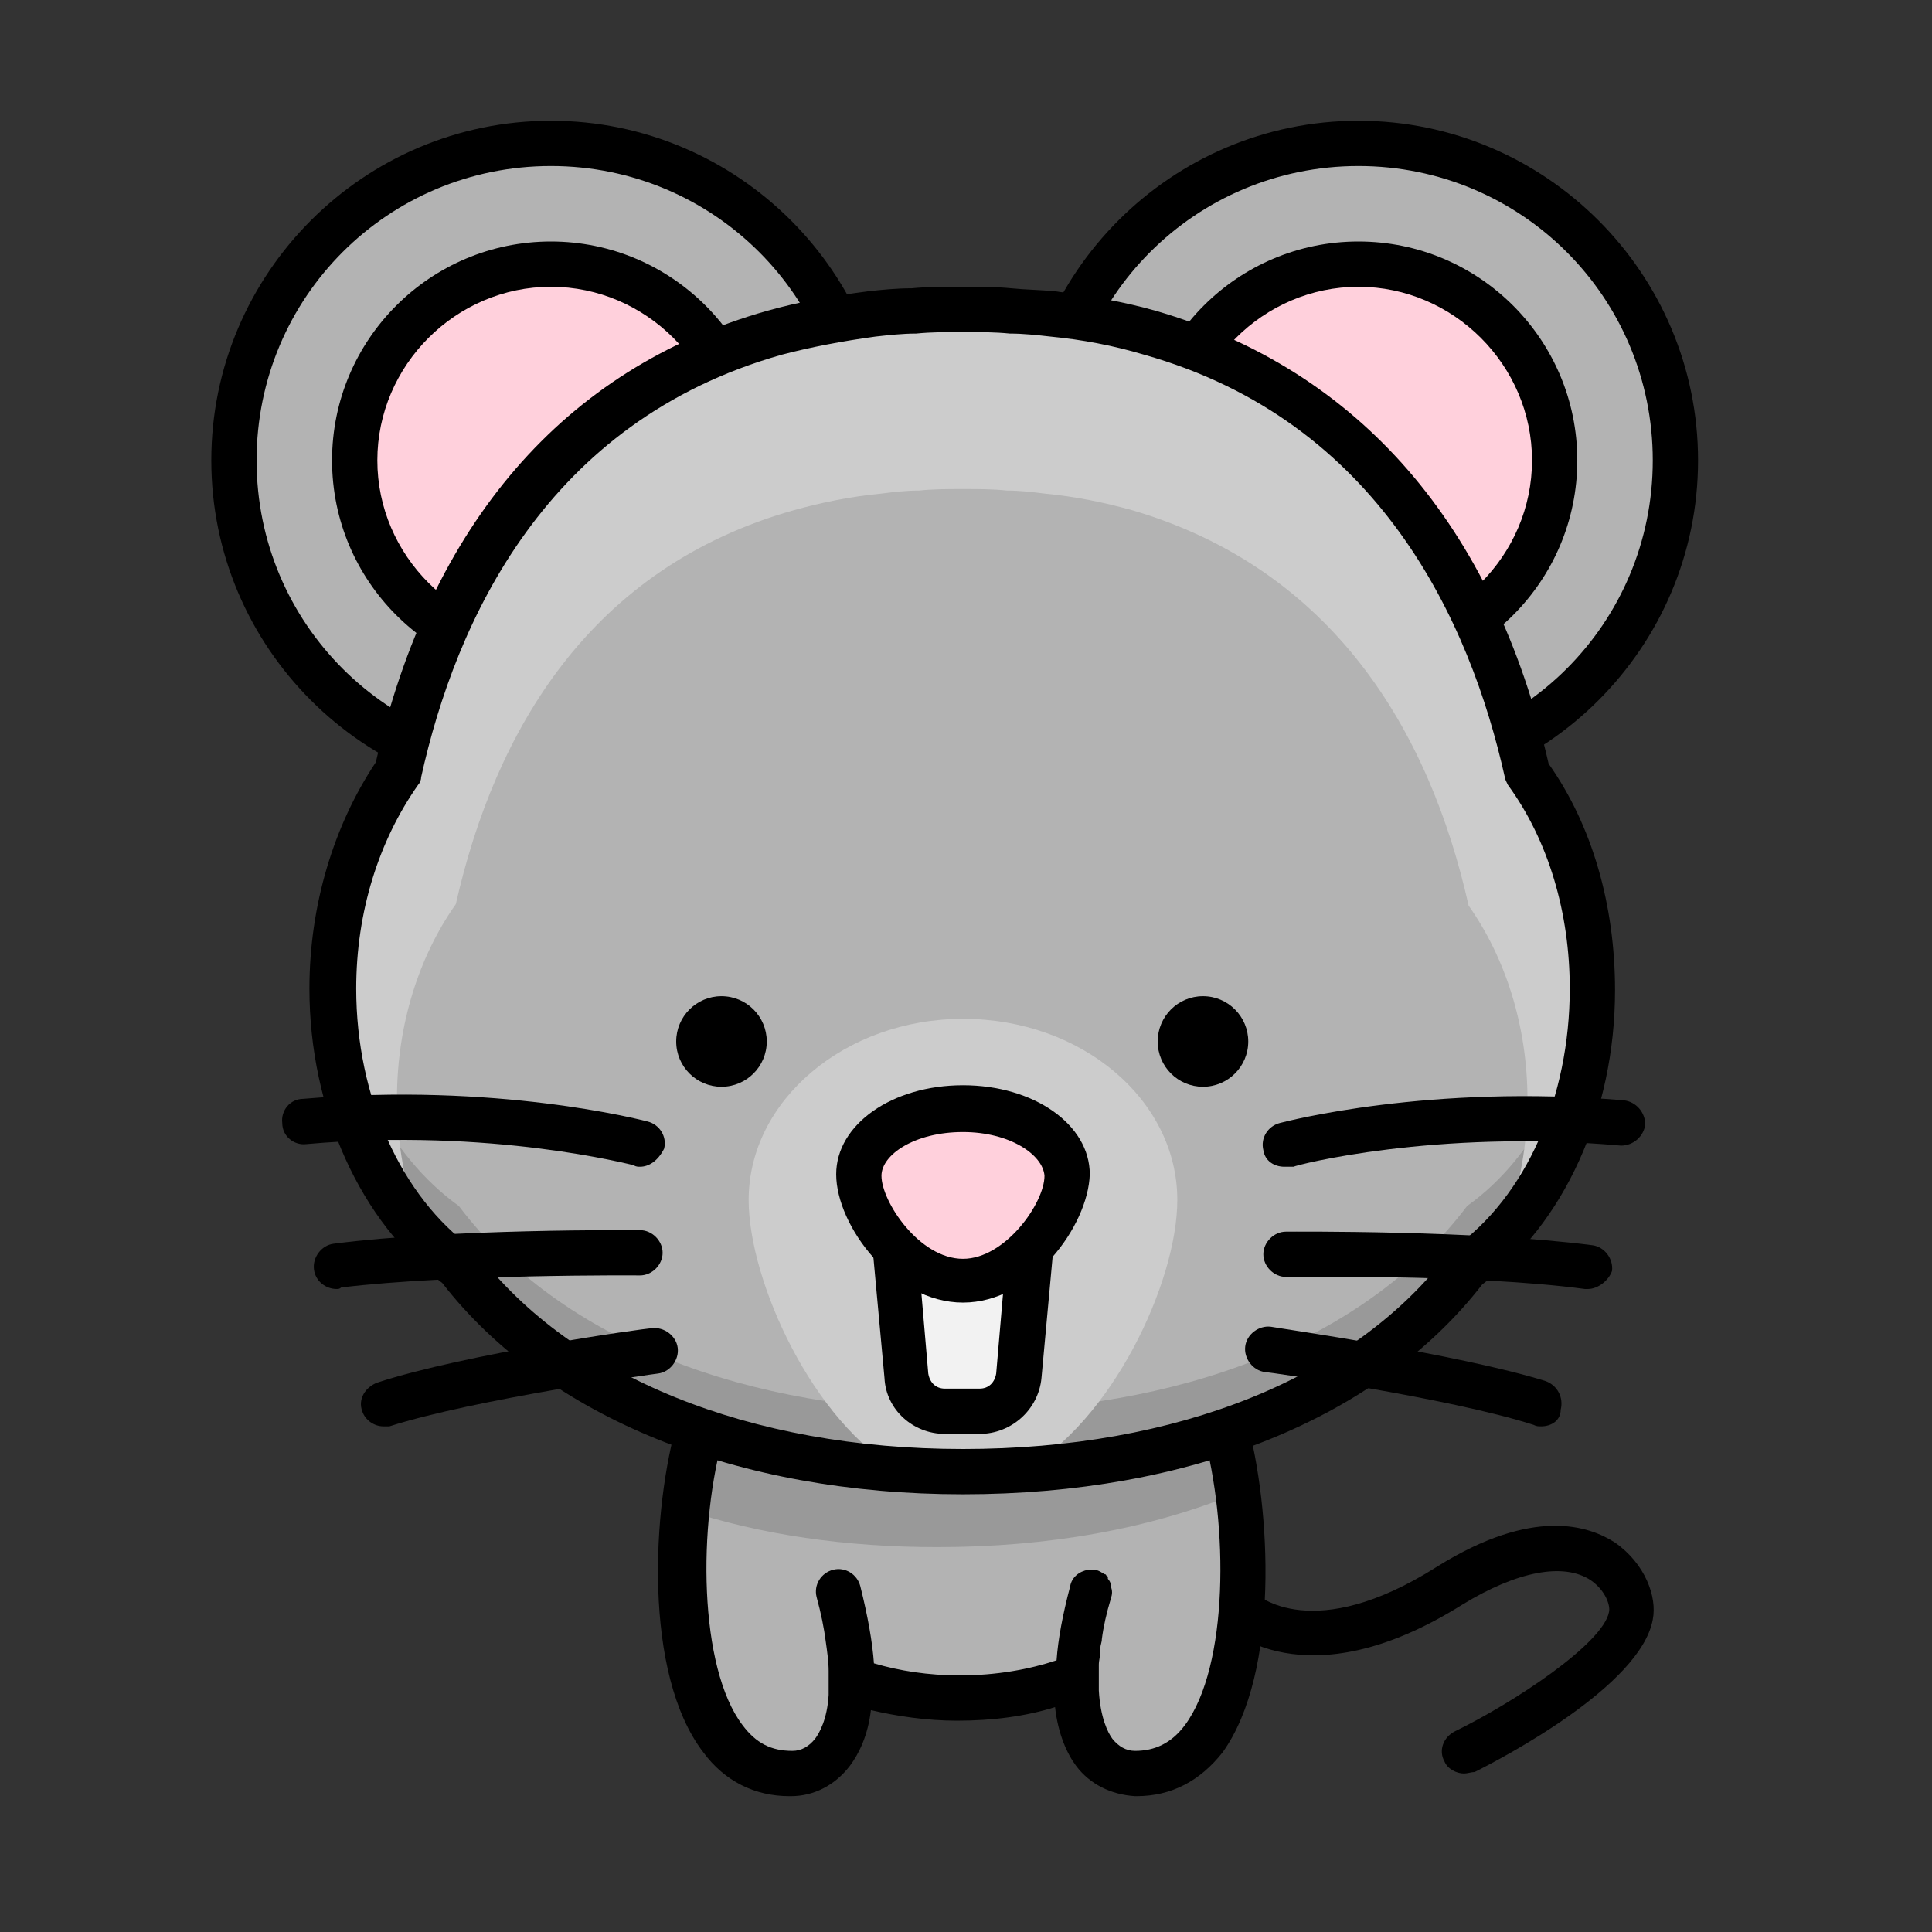 <svg enable-background="new 0 0 128 128" height="512" viewBox="0 0 128 128" width="512" xmlns="http://www.w3.org/2000/svg"><rect x="0" y="0" width="128" height="128" fill="#333333" stroke="none"/><g id="Mice"><path id="Tail_4_" d="m97 117.5c-.5 0-1.1-.3-1.3-.8-.4-.7-.1-1.6.7-2 3.9-1.9 9.8-5.8 10.2-7.9.1-.4-.2-1.4-1.2-2.1-1.8-1.2-4.9-.6-8.5 1.6-10.5 6.6-15.7 1.5-15.9 1.3-.6-.6-.6-1.5 0-2.1s1.5-.6 2.1 0c.2.2 3.9 3.5 12.1-1.7 6.4-4 10.1-2.7 11.8-1.6 2 1.4 2.8 3.6 2.5 5.1-.8 4.4-10 9.2-11.8 10.1-.2 0-.5.1-.7.1z"/><g id="Body_7_"><path d="m81.1 94.5c-1.1-3.7-4-4-4-4s-6.4-1.2-12.8-1.3c-.2 0-.4 0-.6 0s-.4 0-.6 0c-6.3.1-12.8 1.3-12.8 1.3s-2.9.3-4 4c-2.3 8.1-1.9 23.1 6 23 2.2 0 3.9-2 3.9-6.2 2 .7 4.4 1.2 7.1 1.2 3 0 5.8-.6 7.9-1.5-.1 4.4 1.6 6.5 3.9 6.5 7.9.1 8.4-14.9 6-23z" fill="#b3b3b3"/><path d="m62.1 102.5c7.3 0 14.1-1.2 19.9-3.6-.2-1.6-.5-3.1-.9-4.4-1.1-3.7-4-4-4-4s-6.4-1.2-12.8-1.3c-.2 0-.4 0-.6 0s-.4 0-.6 0c-6.3.1-12.8 1.3-12.8 1.3s-2.9.3-4 4c-.5 1.6-.8 3.5-1 5.5 5.1 1.7 10.8 2.5 16.8 2.5z" fill="#999"/><path d="m82.6 94.1c-1.2-4.3-4.6-5-5.2-5.1-.5-.1-6.6-1.2-12.8-1.3-.1 0-.1 0-.2 0h-.6-.7c-.1 0-.1 0-.2 0-6.2.1-12.2 1.2-12.8 1.3s-4 .8-5.2 5.1c-1.7 5.8-2.3 16.8 1.7 22 1.4 1.9 3.4 2.9 5.7 2.9h.1c1.5 0 2.9-.7 3.9-2 .6-.8 1.2-2 1.4-3.7 1.7.4 3.7.7 5.7.7 2.4 0 4.6-.3 6.5-.9.2 1.8.8 3.1 1.4 3.9.9 1.2 2.3 1.9 3.9 2h.1c2.3 0 4.2-1 5.7-2.9 3.8-5.3 3.2-16.2 1.6-22zm-4.1 20.2c-.9 1.2-2 1.7-3.3 1.7-.6 0-1.1-.3-1.5-.8-.3-.4-.8-1.4-.9-3.2 0-.5 0-1.1 0-1.7 0-.3.1-.6.1-.9 0-.1 0-.1 0-.2 0-.2.1-.4.1-.6.1-.8.3-1.7.6-2.7.1-.3.1-.5 0-.8v-.1c0-.1-.1-.3-.2-.4 0 0 0 0 0-.1s-.1-.1-.1-.1 0-.1-.1-.1c-.2-.1-.3-.2-.6-.3h-.1c-.1 0-.2 0-.2 0h-.2c-.6.1-1.1.5-1.2 1.1-.5 1.9-.8 3.5-.9 4.9-1.8.6-4 1-6.4 1-2.1 0-4-.3-5.7-.8-.1-1.4-.4-3.1-.9-5.1-.2-.8-1-1.3-1.8-1.1s-1.3 1-1.1 1.8c.3 1.1.5 2.1.6 2.9.1.7.2 1.4.2 2v.8.1.7c-.1 1.6-.6 2.5-.9 2.9-.4.5-.9.8-1.5.8-1.4 0-2.4-.5-3.3-1.7-2.9-3.8-3-13.3-1.2-19.4.7-2.6 2.5-2.9 2.7-2.9h.1c.1 0 6.4-1.1 12.5-1.3h.1.5.4.1c6.1.1 12.4 1.3 12.6 1.3s2 .3 2.7 2.9c1.7 6.1 1.7 15.5-1.2 19.4z"/></g><g id="Head_15_"><g id="Ear_4_"><g><circle cx="90" cy="30.5" fill="#b3b3b3" r="21"/><path d="m90 53c-12.4 0-22.5-10.1-22.5-22.5s10.1-22.5 22.5-22.5 22.5 10.1 22.5 22.5-10.1 22.5-22.5 22.5zm0-42c-10.8 0-19.5 8.7-19.5 19.5s8.7 19.5 19.5 19.5 19.5-8.7 19.5-19.5-8.7-19.5-19.5-19.5z"/><circle cx="90" cy="30.5" fill="#ffd0dc" r="13"/><path d="m90 45c-8 0-14.5-6.5-14.5-14.5s6.5-14.5 14.5-14.5 14.5 6.5 14.5 14.5-6.5 14.5-14.5 14.5zm0-26c-6.3 0-11.5 5.2-11.5 11.5s5.2 11.5 11.5 11.5 11.5-5.2 11.5-11.5-5.2-11.5-11.5-11.5z"/></g><g><circle cx="36.5" cy="30.5" fill="#b3b3b3" r="21"/><path d="m36.5 53c-12.4 0-22.5-10.1-22.5-22.5s10.1-22.5 22.5-22.5 22.5 10.1 22.5 22.5-10.1 22.5-22.5 22.5zm0-42c-10.8 0-19.5 8.7-19.5 19.5s8.7 19.5 19.5 19.5 19.5-8.7 19.5-19.5-8.7-19.5-19.5-19.5z"/><circle cx="36.5" cy="30.5" fill="#ffd0dc" r="13"/><path d="m36.5 45c-8 0-14.5-6.5-14.5-14.5s6.5-14.5 14.5-14.5 14.5 6.5 14.5 14.5-6.5 14.5-14.5 14.5zm0-26c-6.3 0-11.5 5.2-11.5 11.5s5.2 11.5 11.5 11.5 11.5-5.2 11.5-11.5-5.2-11.5-11.5-11.5z"/></g></g><g id="Head_4_"><path d="m105.5 65.5c0-5.6-1.7-10.6-4.3-14.3-2.8-12.9-10-24.9-24.9-29.1-2-.6-4.2-1-6.5-1.3-.9-.1-1.8-.2-2.8-.2-1-.1-2.1-.1-3.2-.1s-2.2 0-3.2.1-1.9.1-2.8.2c-2.3.3-4.5.7-6.5 1.3-15 4.2-22.1 16.2-24.9 29.1-2.7 3.8-4.4 8.8-4.4 14.3 0 8 3.4 14.9 8.3 18.4 6.8 9 19.2 13.6 33.4 13.6s26.6-4.5 33.5-13.5c4.9-3.6 8.3-10.5 8.3-18.5z" fill="#b3b3b3"/><path d="m97.2 79.9c-6.8 9-19.2 13.6-33.4 13.6s-26.6-4.6-33.4-13.6c-4.6-3.3-7.8-9.4-8.3-16.5-.1.8-.1 1.4-.1 2.1 0 8 3.4 14.9 8.3 18.4 6.8 9 19.2 13.6 33.4 13.6s26.6-4.5 33.5-13.5c5-3.6 8.3-10.5 8.3-18.4 0-.7 0-1.4-.1-2.1-.5 7.1-3.7 13.2-8.2 16.4z" fill="#999"/><path d="m26.3 72.8c0-5 1.5-9.5 3.9-12.9 2.6-11.5 8.9-22.3 22.4-26.1 1.8-.5 3.7-.9 5.8-1.1.8-.1 1.6-.2 2.5-.2.9-.1 1.9-.1 2.9-.1s2 0 2.9.1c.9 0 1.7.1 2.5.2 2.1.2 4 .6 5.8 1.1 13.3 3.9 19.7 14.6 22.3 26.2 2.4 3.4 3.9 7.9 3.9 12.9 0 3.4-.7 6.6-1.9 9.3 3.8-3.8 6.2-9.9 6.2-16.6 0-5.6-1.7-10.6-4.3-14.3-2.8-12.9-10-24.9-24.9-29.1-2-.6-4.2-1-6.5-1.3-.9-.1-1.8-.2-2.8-.2-1-.1-2.1-.1-3.2-.1s-2.2 0-3.2.1-1.9.1-2.8.2c-2.3.3-4.5.7-6.5 1.3-15 4.2-22.1 16.2-24.9 29.1-2.7 3.7-4.4 8.7-4.4 14.2 0 6.8 2.4 12.8 6.2 16.6-1.2-2.7-1.9-5.9-1.9-9.3z" fill="#ccc"/><path d="m78 79.5c0-6.6-6.3-12-14.2-12-7.8 0-14.2 5.4-14.2 12 0 5.4 4.3 14.8 10.1 18 1.3.1 2.6.1 3.9.1 1.4 0 2.8-.1 4.1-.1 6-3.3 10.3-12.6 10.3-18z" fill="#ccc"/><path d="m63.8 99c-15 0-27.6-5.1-34.5-14-5.4-4-8.8-11.5-8.8-19.5 0-5.5 1.6-10.8 4.4-15 3.6-15.8 12.5-26.1 25.9-29.9 2.1-.6 4.4-1 6.7-1.3.9-.1 1.9-.2 2.9-.2 1-.1 2.1-.1 3.3-.1s2.3 0 3.3.1 1.9.1 2.9.2c2.3.3 4.6.7 6.7 1.3 13.4 3.9 22.4 14.2 26 30 2.9 4.1 4.4 9.4 4.4 15 0 8.1-3.4 15.5-8.8 19.5-6.9 8.9-19.4 13.9-34.4 13.9zm0-77c-1.1 0-2.1 0-3.1.1-.9 0-1.8.1-2.7.2-2.2.3-4.3.7-6.2 1.2-15.6 4.4-21.6 17.6-23.9 28 0 .2-.1.4-.2.5-2.6 3.7-4.1 8.4-4.1 13.5 0 7.2 3 13.8 7.7 17.2.1.1.2.2.3.3 6.3 8.2 18 13 32.2 13s25.9-4.7 32.2-13l.3-.3c4.8-3.4 7.7-10 7.7-17.2 0-5-1.4-9.8-4.1-13.5-.1-.2-.2-.4-.2-.5-2.3-10.3-8.3-23.6-23.9-28-2-.6-4.1-1-6.2-1.2-.9-.1-1.8-.2-2.7-.2-1-.1-2-.1-3.1-.1z"/></g><g id="Teeth"><path d="m64.9 93.5h-2.3c-1.3 0-2.4-1-2.6-2.3l-.8-8.7h9l-.8 8.7c-.1 1.3-1.2 2.3-2.5 2.3z" fill="#f2f2f2"/><path d="m64.9 95h-2.3c-2.1 0-3.9-1.6-4-3.7l-.8-8.7c0-.4.1-.8.4-1.1s.7-.5 1.1-.5h9c.4 0 .8.2 1.1.5s.4.7.4 1.1l-.8 8.7c-.2 2.1-2 3.7-4.1 3.7zm-4-11 .6 7c.1.6.5 1 1.1 1h2.3c.6 0 1-.4 1.1-1l.6-7z"/></g><g id="Nose_4_"><path d="m63.8 73.5c-3.8 0-6.9 2-6.9 4.4s3.1 7 6.9 7 6.9-4.5 6.9-7-3.2-4.4-6.9-4.4" fill="#ffd0dc"/><path d="m63.8 86.3c-4.6 0-8.4-5.1-8.4-8.5 0-3.3 3.7-5.9 8.4-5.9s8.4 2.6 8.4 5.9c-.1 3.4-3.8 8.5-8.4 8.5zm0-11.3c-3.2 0-5.4 1.5-5.4 2.9 0 1.7 2.5 5.5 5.4 5.5 2.8 0 5.4-3.7 5.4-5.5-.1-1.4-2.3-2.9-5.4-2.9z"/></g><g id="Eyes_4_"><circle cx="79.7" cy="69" r="3"/><circle cx="47.8" cy="69" r="3"/></g><g id="Whisker_1_"><g><path d="m85.1 77.3c-.7 0-1.3-.4-1.4-1.1-.2-.8.3-1.6 1.1-1.8.4-.1 9.9-2.6 22.8-1.5.8.1 1.4.8 1.4 1.6-.1.8-.8 1.4-1.6 1.4-12.3-1.1-21.6 1.3-21.7 1.4-.3 0-.4 0-.6 0z"/><path d="m105.2 85.4c-.1 0-.1 0-.2 0-7.4-1-19.7-.8-19.8-.8-.8 0-1.5-.7-1.5-1.5s.7-1.5 1.5-1.5c.5 0 12.6-.1 20.3.9.8.1 1.4.9 1.3 1.7-.2.6-.9 1.2-1.6 1.2z"/><path d="m102.1 94.5c-.2 0-.3 0-.5-.1-5.6-1.8-17.6-3.5-17.8-3.5-.8-.1-1.4-.9-1.3-1.7s.9-1.4 1.7-1.3c.5.1 12.4 1.8 18.2 3.6.8.3 1.2 1.1 1 1.9 0 .7-.6 1.1-1.3 1.1z"/></g><g><path d="m42.4 77.3c-.1 0-.3 0-.4-.1-.1 0-9.4-2.5-21.7-1.4-.8.1-1.6-.5-1.6-1.4-.1-.8.5-1.6 1.4-1.6 12.8-1.1 22.4 1.4 22.8 1.5.8.2 1.3 1 1.1 1.8-.4.8-1 1.2-1.6 1.2z"/><path d="m22.3 85.4c-.7 0-1.4-.5-1.5-1.3s.5-1.6 1.3-1.7c7.7-1 19.8-.9 20.3-.9.8 0 1.5.7 1.5 1.5s-.7 1.5-1.5 1.5c-.1 0-12.4-.1-19.8.8-.1.1-.2.1-.3.1z"/><path d="m25.4 94.5c-.6 0-1.2-.4-1.4-1-.3-.8.2-1.6 1-1.9 5.8-1.9 17.7-3.6 18.2-3.6.8-.1 1.6.5 1.7 1.3s-.5 1.6-1.3 1.7c-.1 0-12.2 1.7-17.8 3.5-.1 0-.3 0-.4 0z"/></g></g></g></g></svg>